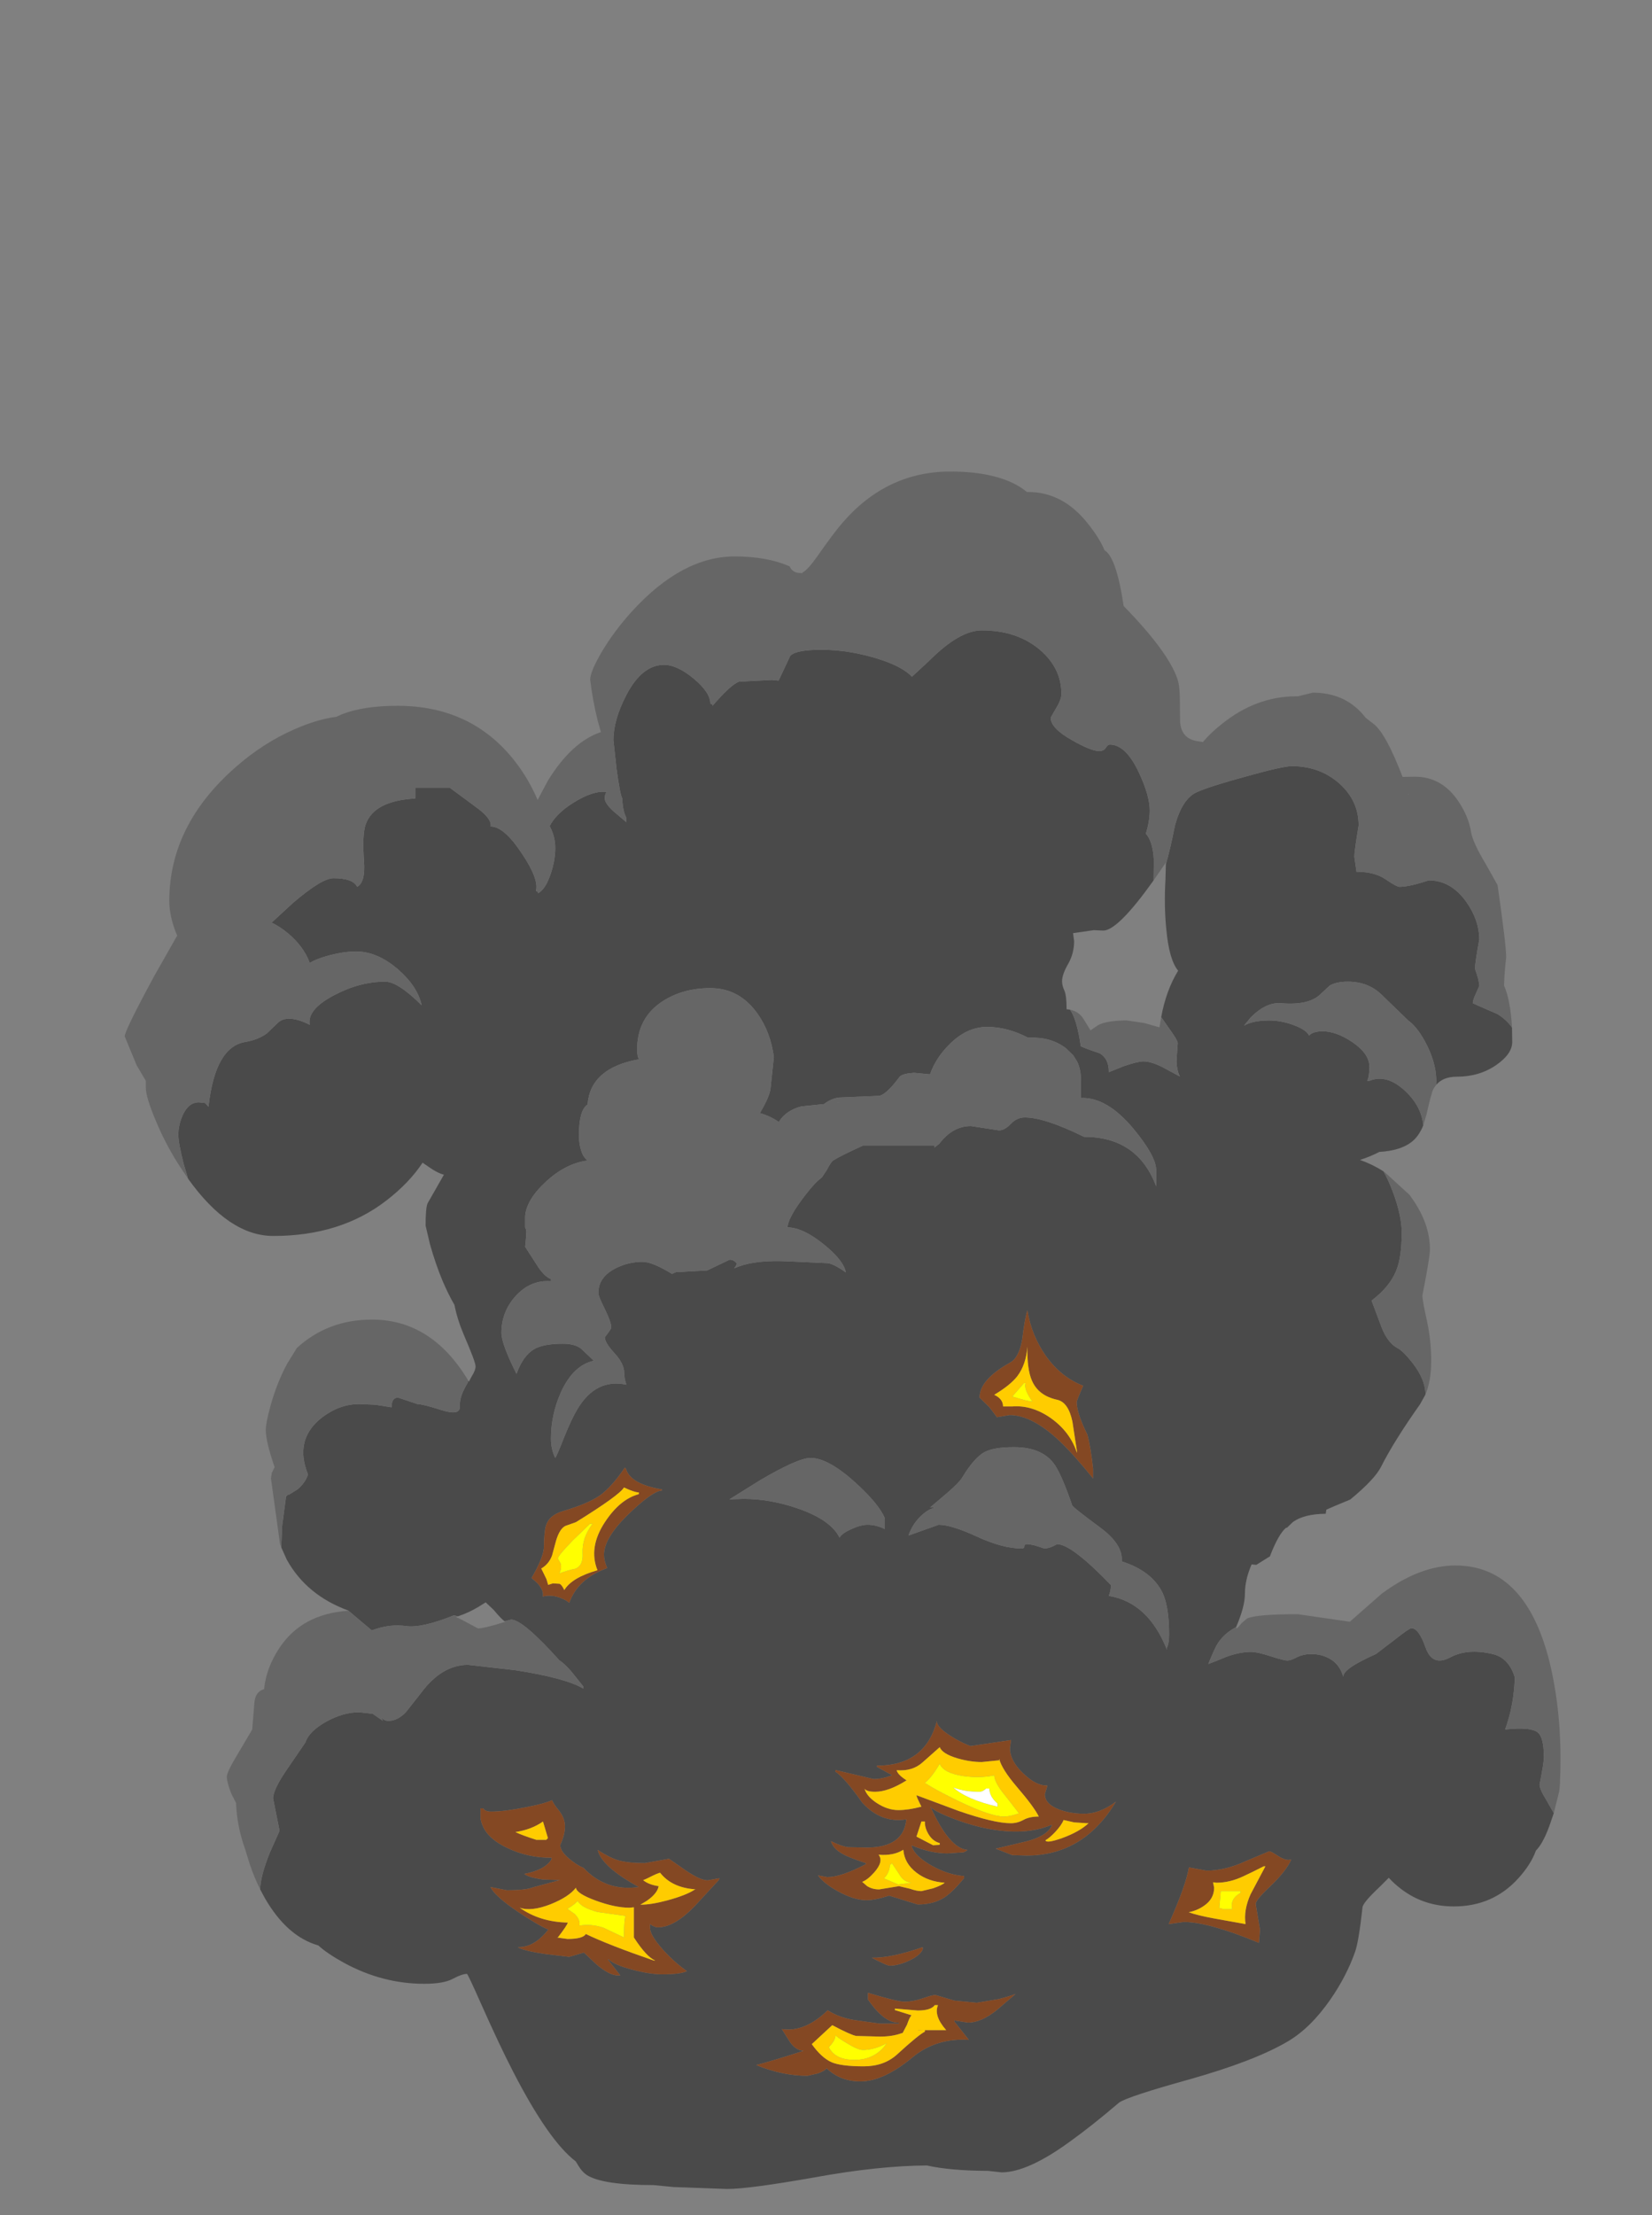 <?xml version="1.0" encoding="UTF-8" standalone="no"?>
<svg xmlns:ffdec="https://www.free-decompiler.com/flash" xmlns:xlink="http://www.w3.org/1999/xlink" ffdec:objectType="frame" height="513.9px" width="383.5px" xmlns="http://www.w3.org/2000/svg">
  <rect width="100%" height="100%" fill="#808080" stroke="none"/>
  <g transform="matrix(1.0, 0.0, 0.0, 1.0, 183.4, 511.25)">
    <use ffdec:characterId="205" height="398.45" transform="matrix(1.0, 0.0, 0.0, 1.0, -154.45, -401.85)" width="333.3" xlink:href="#shape0"/>
  </g>
  <defs>
    <g id="shape0" transform="matrix(1.0, 0.0, 0.0, 1.0, 154.45, 401.85)">
      <path d="M167.6 -272.85 L167.65 -269.5 Q167.65 -266.75 164.0 -264.2 160.05 -261.45 154.8 -261.45 151.6 -261.45 150.0 -259.55 150.25 -263.85 147.95 -268.55 145.9 -272.75 143.5 -274.5 L137.25 -280.55 Q134.15 -283.5 129.5 -283.5 126.85 -283.5 125.3 -282.6 L123.15 -280.6 Q120.45 -277.95 114.0 -278.5 110.5 -278.8 106.9 -275.15 L105.35 -273.25 105.4 -273.3 Q107.45 -274.5 111.25 -274.5 113.95 -274.5 116.85 -273.45 119.85 -272.35 120.5 -271.0 121.25 -271.9 123.5 -272.0 126.8 -272.0 130.5 -269.5 134.5 -266.8 134.5 -263.75 134.5 -261.5 134.0 -260.5 L134.5 -260.5 Q138.55 -262.15 142.85 -258.1 146.6 -254.55 147.0 -250.15 146.1 -247.95 144.75 -246.7 142.1 -244.3 136.8 -244.0 134.6 -242.85 132.3 -242.15 135.25 -241.1 137.75 -239.5 138.75 -237.85 139.95 -234.7 142.0 -229.25 142.0 -225.25 142.0 -219.55 140.7 -216.4 139.2 -212.7 135.0 -209.5 L137.35 -203.25 Q138.75 -199.7 141.0 -198.5 142.35 -197.8 144.5 -195.05 147.5 -191.2 147.5 -187.75 L147.5 -187.7 146.25 -185.45 Q140.2 -176.9 137.2 -170.95 135.75 -168.05 130.05 -163.35 L126.45 -161.85 124.5 -161.0 124.35 -160.05 Q119.35 -160.0 116.75 -158.15 L115.35 -156.8 115.15 -156.8 Q113.4 -155.35 111.45 -150.3 L111.45 -150.2 108.25 -148.2 107.15 -148.3 Q105.6 -144.75 105.6 -141.5 105.6 -138.5 103.55 -133.75 100.8 -132.3 99.35 -130.05 98.65 -129.05 97.1 -125.2 98.55 -125.7 101.25 -126.85 104.4 -128.0 107.0 -128.0 108.5 -128.0 111.55 -127.0 114.6 -126.0 115.5 -126.0 116.2 -126.0 117.65 -126.75 119.15 -127.5 121.0 -127.5 123.5 -127.5 125.4 -126.35 127.6 -125.1 128.45 -122.2 128.2 -124.05 136.0 -127.5 L140.2 -130.7 Q143.75 -133.5 144.25 -133.5 145.95 -133.5 147.55 -129.0 149.1 -124.55 153.2 -126.7 157.3 -128.9 163.1 -127.5 166.85 -126.65 168.25 -122.1 168.05 -115.55 166.0 -110.0 171.95 -110.65 173.6 -109.3 175.0 -108.15 175.0 -103.5 175.0 -102.25 174.0 -97.25 174.0 -96.15 175.5 -93.75 L177.3 -90.6 176.65 -88.7 Q175.0 -83.75 173.15 -81.9 172.0 -78.7 169.05 -75.45 163.15 -68.95 154.1 -68.95 147.15 -68.95 141.85 -73.0 140.15 -74.3 139.0 -75.6 L136.95 -73.55 Q133.0 -69.85 132.9 -68.75 132.0 -60.65 131.15 -58.35 129.15 -52.7 125.4 -47.3 120.8 -40.7 115.5 -37.6 107.85 -33.1 92.8 -28.85 78.4 -24.85 76.4 -23.45 70.2 -18.15 65.05 -14.45 55.2 -7.25 49.1 -7.25 L45.95 -7.6 45.8 -7.6 Q37.1 -7.65 31.8 -8.85 20.65 -8.8 5.75 -6.1 -9.5 -3.4 -14.6 -3.4 L-27.05 -3.85 -31.7 -4.3 Q-43.55 -4.3 -47.2 -6.65 -48.3 -7.4 -49.1 -8.75 L-49.75 -9.8 Q-56.0 -14.55 -64.25 -30.55 -67.5 -36.85 -71.65 -46.2 -74.8 -53.3 -75.0 -53.3 -76.15 -53.3 -78.3 -52.15 -80.45 -51.0 -84.9 -51.0 -94.65 -51.0 -103.6 -55.9 -107.5 -58.05 -109.5 -59.9 -116.75 -61.95 -121.9 -70.85 L-123.0 -72.9 Q-122.95 -76.0 -120.75 -81.45 L-118.5 -86.5 -120.0 -94.0 Q-120.0 -96.15 -116.5 -101.15 L-112.5 -107.0 Q-111.7 -109.55 -107.7 -111.8 -103.75 -114.0 -100.0 -114.0 L-96.9 -113.65 -94.5 -112.0 -94.9 -112.8 Q-94.15 -112.0 -93.25 -112.0 -91.1 -112.0 -89.15 -114.05 L-85.65 -118.5 Q-80.8 -125.0 -74.75 -125.0 L-63.75 -123.75 Q-52.15 -121.95 -48.0 -119.5 L-48.0 -120.0 -50.85 -123.55 Q-52.45 -125.35 -53.55 -126.05 -62.05 -135.5 -64.75 -135.5 L-66.25 -135.1 Q-67.1 -135.7 -68.75 -137.7 L-70.65 -139.5 -72.25 -138.5 Q-74.55 -137.1 -77.1 -136.25 L-78.0 -136.5 Q-85.55 -133.45 -89.2 -134.0 -92.9 -134.55 -97.1 -133.0 L-102.5 -137.55 -102.4 -137.55 Q-112.25 -141.1 -116.85 -149.45 L-118.1 -152.25 -117.9 -157.2 -117.0 -164.05 Q-116.0 -165.05 -116.45 -164.4 L-114.35 -165.7 Q-112.55 -167.2 -111.9 -169.15 -113.0 -171.95 -113.0 -174.25 -113.0 -179.1 -108.5 -182.5 -104.5 -185.5 -100.0 -185.5 L-96.3 -185.35 -92.5 -184.75 Q-92.5 -187.0 -91.0 -187.0 L-86.5 -185.5 Q-85.3 -185.5 -80.9 -184.1 -76.5 -182.7 -76.65 -185.0 -76.8 -187.3 -74.75 -190.55 L-75.0 -190.95 -74.55 -190.7 -73.85 -192.0 Q-73.0 -193.35 -73.0 -194.25 -73.0 -195.25 -75.7 -201.5 -77.25 -205.15 -77.9 -208.5 -79.3 -210.9 -80.65 -214.05 -82.3 -218.0 -83.6 -222.65 L-84.6 -226.9 Q-84.6 -230.95 -84.15 -232.05 L-80.5 -238.45 -80.35 -238.7 Q-81.65 -239.05 -83.25 -240.1 L-85.3 -241.5 Q-88.4 -236.8 -93.8 -232.65 -104.4 -224.5 -119.95 -224.5 -130.25 -224.5 -139.75 -237.8 L-140.7 -241.0 Q-142.0 -246.0 -142.0 -248.0 -142.0 -250.25 -141.0 -252.5 -139.65 -255.5 -137.25 -255.5 L-135.8 -255.35 -135.0 -254.5 Q-133.45 -268.35 -126.5 -269.5 -123.4 -270.05 -121.45 -271.5 L-118.95 -273.9 Q-116.75 -276.1 -111.5 -273.5 -112.15 -277.05 -105.85 -280.35 -99.9 -283.5 -94.0 -283.5 -91.0 -283.5 -85.5 -278.0 -86.5 -282.45 -91.0 -286.35 -95.8 -290.5 -100.75 -290.5 -103.9 -290.5 -107.85 -289.35 -110.2 -288.65 -111.5 -287.85 -112.9 -291.7 -116.65 -294.8 -118.4 -296.25 -120.35 -297.2 L-115.3 -301.85 Q-108.65 -307.5 -106.0 -307.5 -101.45 -307.5 -100.5 -305.5 -98.55 -306.5 -98.9 -311.4 -99.35 -317.7 -98.5 -320.0 -96.6 -325.45 -87.0 -326.0 L-87.0 -328.5 -79.0 -328.5 -72.9 -324.0 Q-69.15 -321.3 -69.5 -319.5 -66.4 -319.5 -62.3 -313.3 -58.2 -307.25 -59.0 -304.5 -58.5 -304.5 -58.5 -304.0 -56.8 -304.9 -55.6 -308.4 -54.5 -311.6 -54.5 -314.5 -54.5 -317.15 -55.8 -319.6 -54.3 -322.5 -50.4 -324.95 -45.65 -327.95 -42.5 -327.5 -43.0 -327.25 -43.0 -326.0 -43.0 -324.85 -40.95 -323.0 L-38.0 -320.5 -38.0 -321.5 Q-38.85 -323.15 -38.95 -326.0 -39.45 -326.9 -40.25 -332.7 L-41.0 -339.5 Q-41.0 -344.25 -38.0 -350.0 -34.35 -357.0 -29.25 -357.0 -26.2 -357.0 -22.35 -353.8 -18.5 -350.6 -18.5 -348.0 -18.0 -348.0 -18.0 -347.5 -13.7 -352.45 -11.85 -353.1 L-4.25 -353.5 -2.65 -353.35 0.05 -359.1 Q1.4 -360.5 7.25 -360.5 14.0 -360.5 21.05 -358.2 26.1 -356.55 28.3 -354.25 L32.35 -358.0 Q39.35 -365.0 44.5 -365.0 52.7 -365.0 58.0 -360.5 63.0 -356.25 63.0 -350.25 63.0 -348.95 61.75 -346.9 L60.5 -344.75 Q60.5 -342.3 65.5 -339.5 69.9 -337.0 71.75 -337.0 72.85 -337.0 73.3 -337.75 73.75 -338.5 74.25 -338.5 77.95 -338.5 81.0 -332.0 83.5 -326.65 83.5 -323.25 83.5 -320.7 82.6 -317.85 84.2 -316.05 84.45 -311.85 L84.4 -307.0 Q76.1 -295.35 72.7 -295.35 L70.5 -295.45 65.7 -294.75 65.95 -292.9 Q65.95 -290.05 64.55 -287.6 63.15 -285.15 63.15 -283.6 63.15 -282.6 63.7 -281.4 64.2 -280.25 64.2 -277.1 L65.0 -277.0 Q66.6 -274.75 67.5 -268.5 68.95 -267.85 71.85 -266.9 74.05 -265.65 74.0 -262.5 L77.5 -263.9 Q80.75 -265.0 82.0 -265.0 83.8 -265.0 86.4 -263.7 L90.5 -261.5 Q89.65 -263.2 89.75 -265.6 L90.0 -269.25 Q90.0 -269.9 87.75 -273.0 L86.15 -275.3 86.15 -275.2 Q87.3 -281.5 90.1 -286.05 88.0 -288.55 87.35 -295.65 86.8 -301.15 87.15 -307.1 L87.25 -310.75 Q88.25 -314.15 89.35 -319.7 91.05 -326.0 94.5 -327.5 97.7 -328.9 106.0 -331.15 114.4 -333.5 116.5 -333.5 122.95 -333.5 127.5 -329.5 132.0 -325.5 132.0 -319.75 131.0 -313.75 131.0 -312.5 L131.5 -309.0 Q135.7 -309.0 138.25 -307.25 140.8 -305.5 141.5 -305.5 143.75 -305.5 148.25 -307.0 153.45 -307.0 157.0 -302.0 160.0 -297.75 160.0 -293.25 159.0 -287.75 159.0 -286.5 160.0 -283.75 160.0 -282.5 L159.25 -280.8 Q158.5 -279.25 158.5 -278.5 158.5 -278.45 164.3 -275.95 166.45 -274.55 167.6 -272.85 M11.0 -255.45 L11.0 -255.5 11.5 -255.5 11.0 -255.45 M51.25 -250.5 Q52.65 -252.0 54.5 -252.0 59.1 -252.0 68.25 -247.5 80.7 -247.5 85.0 -236.0 L85.0 -239.75 Q85.0 -243.0 79.7 -249.4 73.5 -256.8 67.5 -256.5 L67.5 -260.5 Q67.6 -263.0 66.65 -264.95 L65.75 -266.4 64.05 -268.05 Q60.6 -270.7 55.55 -270.5 L55.25 -270.5 Q50.45 -273.0 45.75 -273.0 41.05 -273.0 37.0 -268.95 33.8 -265.75 32.5 -262.0 L28.8 -262.35 Q26.3 -262.2 25.5 -261.5 22.15 -257.0 20.5 -257.0 L11.05 -256.6 Q9.2 -256.15 7.9 -255.1 L2.6 -254.55 Q-1.0 -253.6 -2.6 -250.95 -4.75 -252.4 -7.0 -253.0 -4.9 -256.55 -4.55 -258.5 L-3.75 -266.05 Q-4.55 -271.8 -7.5 -276.0 -11.7 -282.0 -18.5 -282.0 -24.8 -282.0 -29.5 -279.0 -35.5 -275.15 -35.5 -267.75 -35.5 -266.0 -35.0 -265.5 -46.35 -263.5 -47.0 -255.0 -49.0 -253.65 -49.0 -248.0 -49.0 -245.4 -48.2 -243.55 -47.8 -242.65 -47.0 -242.0 -52.0 -241.35 -56.55 -237.2 -61.25 -232.9 -61.5 -229.0 L-61.5 -226.5 -61.25 -225.95 Q-61.15 -224.95 -61.5 -222.0 L-58.95 -218.05 Q-57.15 -215.1 -55.5 -214.5 L-55.5 -214.0 Q-60.3 -214.35 -63.75 -210.5 -67.0 -206.85 -67.0 -202.0 -67.0 -199.5 -63.5 -192.5 -62.0 -196.7 -59.4 -198.25 -57.2 -199.5 -52.75 -199.5 -49.95 -199.5 -48.5 -198.35 L-45.55 -195.55 Q-50.35 -194.5 -53.2 -188.2 -55.5 -183.05 -55.5 -177.5 -55.5 -175.0 -54.5 -173.0 -54.0 -173.8 -52.4 -177.9 -50.75 -182.0 -49.35 -184.35 -45.05 -191.5 -38.0 -190.0 -38.5 -191.5 -38.5 -192.75 -38.5 -194.85 -40.75 -197.3 -43.0 -199.75 -43.0 -201.0 -41.5 -202.9 -41.5 -203.25 -41.5 -204.5 -43.0 -207.55 -44.5 -210.55 -44.5 -211.25 -44.5 -214.95 -40.5 -217.0 -37.5 -218.5 -34.25 -218.5 -31.95 -218.5 -27.4 -215.7 L-26.5 -216.1 -19.25 -216.5 -14.0 -219.0 Q-13.05 -219.0 -12.35 -218.1 -12.5 -217.5 -13.0 -217.0 L-11.95 -217.4 Q-7.65 -219.0 -0.2 -218.6 L8.55 -218.2 Q9.9 -218.2 12.95 -216.05 12.45 -218.8 7.95 -222.45 3.05 -226.45 -0.6 -226.5 -0.45 -228.45 2.25 -232.25 4.8 -235.8 6.55 -237.4 L6.8 -237.6 7.4 -238.1 8.5 -239.75 Q9.55 -241.75 10.0 -242.0 11.6 -243.05 17.0 -245.5 L33.5 -245.5 33.5 -245.0 34.65 -245.9 Q37.75 -250.0 42.0 -250.0 L48.5 -249.0 Q49.8 -249.0 51.25 -250.5 M53.9 -200.5 Q53.15 -196.2 51.05 -195.1 44.0 -191.15 44.0 -187.0 L46.3 -184.75 47.85 -182.7 48.0 -182.45 50.95 -182.95 Q56.2 -182.95 62.6 -176.9 66.0 -173.65 70.35 -168.25 L70.35 -170.5 Q69.8 -175.45 69.05 -178.35 66.55 -183.4 66.55 -185.95 66.55 -186.35 68.05 -189.75 62.95 -191.7 59.4 -196.65 56.05 -201.4 55.1 -207.25 54.5 -205.4 53.9 -200.5 M87.5 -129.0 Q88.0 -130.0 88.0 -132.0 88.0 -138.4 86.5 -141.65 84.05 -146.75 77.0 -149.0 77.35 -152.9 72.0 -156.85 65.75 -161.45 65.5 -162.0 63.2 -168.7 61.55 -171.25 58.75 -175.5 52.0 -175.5 47.2 -175.5 45.05 -174.3 42.7 -172.95 40.0 -168.5 39.25 -167.25 36.45 -164.85 L32.5 -161.5 33.65 -161.5 Q32.25 -161.15 30.85 -159.95 28.55 -158.0 27.5 -155.0 L34.5 -157.5 Q37.45 -157.5 43.4 -154.75 49.35 -152.0 53.75 -152.0 54.4 -152.0 54.4 -152.5 54.4 -153.0 55.0 -153.0 56.25 -153.0 59.0 -152.0 60.25 -152.0 62.0 -153.0 65.35 -153.0 74.5 -143.5 74.5 -142.25 74.0 -141.0 83.15 -139.5 87.5 -128.5 L87.5 -129.0 M11.5 -154.5 Q11.95 -155.45 14.15 -156.45 16.4 -157.5 18.0 -157.5 20.0 -157.5 22.0 -156.5 L22.0 -159.0 Q20.7 -162.25 15.15 -167.3 8.85 -173.0 4.75 -173.0 1.85 -173.0 -7.0 -167.8 L-14.05 -163.4 -10.75 -163.5 Q-4.55 -163.5 1.9 -161.25 9.5 -158.6 11.5 -154.5 M10.5 -100.6 L10.5 -100.25 Q12.7 -98.8 16.75 -93.05 21.15 -88.2 27.0 -89.15 26.4 -82.6 17.75 -82.6 L13.45 -82.7 Q11.9 -82.9 9.5 -84.1 10.05 -82.05 13.15 -80.65 14.85 -79.9 17.6 -79.0 L17.6 -78.75 Q11.85 -75.75 8.65 -75.75 L6.5 -76.15 Q7.8 -74.3 11.05 -72.5 14.85 -70.4 17.75 -70.4 19.75 -70.4 23.0 -71.45 L29.65 -69.4 Q33.3 -69.4 35.85 -71.05 37.7 -72.25 40.4 -75.5 L40.4 -76.0 Q36.75 -76.25 32.9 -78.4 29.05 -80.55 28.25 -82.85 L28.25 -83.1 Q32.7 -81.25 36.5 -81.25 L40.25 -81.5 Q40.8 -81.7 41.2 -82.05 36.95 -82.4 32.55 -92.2 33.05 -91.2 37.7 -89.4 44.25 -86.85 50.25 -86.4 56.2 -85.95 60.75 -87.9 L60.75 -87.65 Q59.6 -85.25 54.9 -84.05 L47.75 -82.35 51.6 -80.85 54.9 -80.75 Q68.15 -80.75 75.65 -93.25 71.9 -90.45 68.3 -90.45 65.05 -90.45 62.45 -91.45 59.15 -92.7 59.15 -95.0 L59.75 -97.0 Q57.25 -96.85 54.2 -99.75 51.05 -102.7 51.05 -105.65 L51.3 -107.55 41.9 -106.15 Q40.25 -106.75 38.25 -107.9 33.9 -110.45 34.1 -112.0 31.4 -101.6 20.15 -101.6 L20.15 -101.35 23.05 -99.75 23.7 -99.4 Q21.45 -98.5 19.4 -98.5 L10.5 -100.6 M23.1 -55.2 Q25.05 -55.2 27.6 -56.35 30.25 -57.6 30.8 -59.0 L30.8 -59.5 Q23.45 -56.95 19.0 -57.05 19.6 -56.7 20.45 -56.3 22.65 -55.2 23.1 -55.2 M33.75 -48.4 Q33.0 -48.4 30.75 -47.6 28.5 -46.85 26.6 -46.85 24.85 -46.85 18.1 -48.9 L18.1 -47.35 Q21.95 -41.8 25.25 -42.0 L25.25 -41.75 20.9 -41.75 14.85 -42.6 Q11.3 -43.2 8.75 -44.85 3.35 -39.65 -1.9 -40.5 L0.05 -37.4 Q1.45 -35.5 3.15 -35.45 -3.95 -33.15 -7.85 -32.15 -1.75 -29.65 4.05 -29.65 L6.45 -30.2 Q8.1 -30.8 8.5 -31.4 11.65 -28.35 16.35 -28.35 21.8 -28.35 28.75 -34.2 34.1 -38.45 41.5 -38.0 L38.15 -42.25 38.15 -42.5 41.3 -42.0 Q44.4 -42.0 48.05 -44.95 L52.35 -48.65 Q51.0 -48.1 48.45 -47.45 L43.35 -46.6 38.15 -47.1 33.75 -48.4 M113.15 -80.75 Q111.65 -81.75 111.25 -81.75 L105.9 -79.5 Q101.05 -77.25 96.7 -77.25 L92.6 -78.0 Q91.9 -73.8 87.9 -64.85 L91.4 -65.35 Q97.15 -65.35 108.85 -60.5 L109.1 -63.55 108.1 -69.5 Q108.1 -70.45 111.45 -73.6 115.05 -77.0 116.35 -79.8 L115.7 -79.75 Q114.65 -79.75 113.15 -80.75 M-38.35 -170.75 Q-41.4 -166.25 -44.2 -164.25 -47.0 -162.35 -52.75 -160.65 -56.0 -159.7 -56.7 -157.15 -57.1 -155.65 -57.15 -152.0 -57.45 -149.5 -60.0 -145.15 L-58.8 -144.1 Q-57.05 -142.3 -57.4 -140.85 -55.25 -141.4 -52.85 -140.35 -51.9 -139.95 -51.25 -139.4 -49.25 -145.0 -42.45 -147.45 -43.2 -149.2 -43.2 -150.5 -43.2 -154.55 -37.2 -160.25 -31.85 -165.35 -29.75 -165.45 L-29.75 -165.7 Q-37.1 -166.95 -38.1 -170.5 L-38.35 -170.75 M-19.1 -75.0 Q-20.9 -75.0 -24.5 -77.5 L-28.1 -80.0 -33.7 -79.0 Q-37.7 -79.0 -39.85 -79.65 -41.8 -80.2 -44.65 -82.05 -43.7 -78.15 -35.1 -73.45 -42.7 -72.35 -47.95 -77.9 -49.3 -78.45 -50.75 -79.6 -53.35 -81.6 -53.35 -83.2 -52.25 -85.6 -52.25 -87.5 -52.25 -89.55 -53.85 -91.45 -54.85 -92.65 -55.25 -93.6 -56.95 -92.8 -61.1 -92.0 -66.3 -90.95 -69.4 -90.95 -70.75 -90.95 -71.25 -91.7 L-71.85 -91.7 -71.85 -89.45 Q-71.25 -85.15 -65.6 -82.5 -60.8 -80.2 -55.35 -80.25 L-55.35 -79.9 Q-56.85 -77.4 -61.7 -76.5 -60.6 -75.65 -57.35 -75.2 L-53.45 -75.05 -59.6 -73.4 Q-61.2 -72.7 -65.75 -72.7 L-69.55 -73.45 Q-68.5 -71.35 -63.45 -67.9 -58.25 -64.4 -56.1 -63.6 -59.35 -59.4 -63.2 -59.5 -61.8 -58.65 -56.75 -57.9 L-51.25 -57.25 -47.85 -58.25 -45.05 -55.6 Q-41.95 -52.95 -40.0 -52.95 L-39.4 -52.95 -42.2 -56.5 -42.2 -56.75 Q-40.9 -55.4 -36.5 -54.25 -32.5 -53.2 -29.65 -53.2 -25.35 -53.2 -23.95 -53.95 -26.7 -55.85 -29.45 -58.85 -32.5 -62.25 -32.5 -63.95 L-32.5 -64.85 Q-31.5 -64.1 -30.65 -64.1 -26.9 -64.1 -22.15 -69.0 L-16.6 -75.0 -16.35 -75.5 -19.1 -75.0" fill="#4a4a4a" fill-rule="evenodd" stroke="none"/>
      <path d="M-139.75 -237.8 L-141.1 -239.8 Q-144.8 -245.3 -147.3 -251.4 -149.55 -256.75 -149.55 -258.9 L-149.55 -260.5 -151.65 -264.05 -154.45 -270.8 Q-154.45 -272.15 -147.6 -284.8 L-142.4 -293.95 -142.25 -294.15 -142.55 -294.85 Q-144.1 -298.85 -144.1 -302.2 -144.1 -319.85 -128.6 -333.35 -122.35 -338.85 -115.05 -342.05 -109.7 -344.4 -105.3 -344.95 L-104.1 -345.5 Q-99.1 -347.5 -91.1 -347.5 -73.85 -347.5 -63.8 -334.55 -60.65 -330.5 -58.6 -325.65 L-56.2 -330.15 Q-50.65 -339.15 -43.9 -341.4 L-44.65 -344.05 Q-45.8 -348.7 -46.4 -353.55 -46.4 -355.35 -43.8 -359.85 -40.85 -364.85 -36.65 -369.45 -25.05 -382.15 -12.85 -382.15 -5.3 -382.15 -0.1 -379.85 0.6 -378.3 2.45 -378.3 L2.7 -378.3 2.85 -378.2 2.85 -378.4 Q4.0 -378.9 6.2 -382.0 10.35 -387.9 12.25 -390.05 22.5 -401.85 37.2 -401.85 48.1 -401.85 53.95 -397.9 L55.0 -397.1 55.3 -397.1 Q63.4 -397.1 69.2 -389.7 71.9 -386.3 73.0 -383.6 75.75 -382.0 77.45 -370.65 87.75 -360.1 89.95 -353.7 90.5 -351.95 90.5 -348.8 L90.55 -343.75 Q90.85 -339.7 94.9 -339.25 L95.85 -339.1 Q97.5 -341.1 100.2 -343.25 108.2 -349.7 117.5 -349.7 L117.9 -349.7 121.35 -350.55 Q128.55 -350.55 132.9 -345.6 L133.65 -344.7 135.6 -343.2 Q138.4 -340.9 142.2 -331.0 L145.05 -331.05 Q151.4 -331.05 155.25 -325.2 157.55 -321.7 158.1 -318.2 158.45 -315.9 161.5 -310.8 L164.25 -305.9 Q166.25 -292.0 166.25 -289.15 165.85 -285.85 165.75 -282.6 167.25 -279.2 167.6 -272.85 166.45 -274.55 164.3 -275.95 158.5 -278.45 158.5 -278.5 158.5 -279.25 159.25 -280.8 L160.0 -282.5 Q160.0 -283.75 159.0 -286.5 159.0 -287.75 160.0 -293.25 160.0 -297.75 157.0 -302.0 153.45 -307.0 148.25 -307.0 143.75 -305.5 141.5 -305.5 140.8 -305.5 138.25 -307.25 135.7 -309.0 131.5 -309.0 L131.0 -312.5 Q131.0 -313.75 132.0 -319.75 132.0 -325.5 127.5 -329.5 122.95 -333.5 116.5 -333.5 114.4 -333.5 106.0 -331.15 97.7 -328.9 94.5 -327.5 91.05 -326.0 89.35 -319.7 88.25 -314.15 87.25 -310.75 L87.3 -311.0 87.3 -311.15 87.3 -311.2 84.4 -307.0 84.45 -311.85 Q84.2 -316.05 82.6 -317.85 83.5 -320.7 83.5 -323.25 83.5 -326.65 81.0 -332.0 77.95 -338.5 74.25 -338.5 73.75 -338.5 73.3 -337.75 72.85 -337.0 71.75 -337.0 69.9 -337.0 65.5 -339.5 60.5 -342.3 60.5 -344.75 L61.75 -346.9 Q63.0 -348.95 63.0 -350.25 63.0 -356.25 58.0 -360.5 52.7 -365.0 44.5 -365.0 39.35 -365.0 32.35 -358.0 L28.3 -354.25 Q26.1 -356.55 21.05 -358.2 14.0 -360.5 7.25 -360.5 1.4 -360.5 0.05 -359.1 L-2.65 -353.35 -4.25 -353.5 -11.85 -353.1 Q-13.7 -352.45 -18.0 -347.5 -18.0 -348.0 -18.5 -348.0 -18.5 -350.6 -22.35 -353.8 -26.2 -357.0 -29.25 -357.0 -34.35 -357.0 -38.0 -350.0 -41.0 -344.25 -41.0 -339.5 L-40.25 -332.7 Q-39.45 -326.9 -38.95 -326.0 -38.85 -323.15 -38.0 -321.5 L-38.0 -320.5 -40.95 -323.0 Q-43.0 -324.85 -43.0 -326.0 -43.0 -327.25 -42.5 -327.5 -45.65 -327.95 -50.4 -324.95 -54.3 -322.5 -55.8 -319.6 -54.5 -317.15 -54.5 -314.5 -54.5 -311.6 -55.6 -308.4 -56.8 -304.9 -58.5 -304.0 -58.5 -304.5 -59.0 -304.5 -58.2 -307.25 -62.3 -313.3 -66.4 -319.5 -69.5 -319.5 -69.15 -321.3 -72.9 -324.0 L-79.0 -328.5 -87.0 -328.5 -87.0 -326.0 Q-96.6 -325.45 -98.5 -320.0 -99.35 -317.7 -98.9 -311.4 -98.55 -306.5 -100.5 -305.5 -101.45 -307.5 -106.0 -307.5 -108.65 -307.5 -115.3 -301.85 L-120.35 -297.2 Q-118.4 -296.25 -116.65 -294.8 -112.9 -291.7 -111.5 -287.85 -110.2 -288.65 -107.85 -289.35 -103.9 -290.5 -100.75 -290.5 -95.8 -290.5 -91.0 -286.35 -86.5 -282.45 -85.5 -278.0 -91.0 -283.5 -94.0 -283.5 -99.9 -283.5 -105.85 -280.35 -112.15 -277.05 -111.5 -273.5 -116.75 -276.1 -118.95 -273.9 L-121.45 -271.5 Q-123.4 -270.05 -126.5 -269.5 -133.45 -268.35 -135.0 -254.5 L-135.8 -255.35 -137.25 -255.5 Q-139.65 -255.5 -141.0 -252.5 -142.0 -250.25 -142.0 -248.0 -142.0 -246.0 -140.7 -241.0 L-139.75 -237.8 M150.0 -259.55 L149.4 -258.7 Q148.9 -257.8 147.75 -252.7 L147.0 -250.15 Q146.6 -254.55 142.85 -258.1 138.55 -262.15 134.5 -260.5 L134.0 -260.5 Q134.5 -261.5 134.5 -263.75 134.5 -266.8 130.5 -269.5 126.8 -272.0 123.5 -272.0 121.25 -271.9 120.5 -271.0 119.85 -272.35 116.85 -273.45 113.95 -274.5 111.25 -274.5 107.45 -274.5 105.4 -273.3 L105.35 -273.25 106.9 -275.15 Q110.5 -278.8 114.0 -278.5 120.45 -277.95 123.15 -280.6 L125.3 -282.6 Q126.85 -283.5 129.5 -283.5 134.15 -283.5 137.25 -280.55 L143.5 -274.5 Q145.9 -272.75 147.95 -268.55 150.25 -263.85 150.0 -259.55 M137.75 -239.5 L138.1 -239.25 143.85 -234.0 143.9 -233.9 144.0 -233.8 144.15 -233.55 144.4 -233.2 Q148.55 -227.35 148.55 -221.35 148.55 -219.6 146.8 -210.7 146.8 -209.5 147.85 -204.85 148.85 -200.15 148.85 -195.55 148.85 -190.9 147.5 -187.7 L147.5 -187.75 Q147.5 -191.2 144.5 -195.05 142.35 -197.8 141.0 -198.5 138.75 -199.7 137.35 -203.25 L135.0 -209.5 Q139.2 -212.7 140.7 -216.4 142.0 -219.55 142.0 -225.25 142.0 -229.25 139.95 -234.7 138.75 -237.85 137.75 -239.5 M103.55 -133.75 L103.5 -133.7 103.7 -133.45 104.15 -133.85 104.85 -134.7 106.1 -135.75 Q108.3 -136.75 117.85 -136.75 L129.95 -135.0 137.35 -141.5 Q146.2 -148.05 154.45 -148.05 171.25 -148.05 176.65 -124.25 179.35 -112.15 178.75 -98.15 L178.75 -98.05 178.75 -97.85 178.75 -97.65 178.75 -97.55 178.7 -96.9 178.55 -95.6 178.5 -95.45 178.4 -95.0 177.3 -90.6 175.5 -93.75 Q174.0 -96.15 174.0 -97.25 175.0 -102.25 175.0 -103.5 175.0 -108.15 173.6 -109.3 171.95 -110.65 166.0 -110.0 168.05 -115.55 168.25 -122.1 166.85 -126.65 163.1 -127.5 157.3 -128.9 153.2 -126.7 149.1 -124.55 147.55 -129.0 145.95 -133.5 144.25 -133.5 143.75 -133.5 140.2 -130.7 L136.0 -127.5 Q128.2 -124.05 128.45 -122.2 127.6 -125.1 125.4 -126.35 123.5 -127.5 121.0 -127.5 119.15 -127.5 117.65 -126.75 116.2 -126.0 115.5 -126.0 114.6 -126.0 111.55 -127.0 108.5 -128.0 107.0 -128.0 104.4 -128.0 101.25 -126.85 98.55 -125.7 97.1 -125.2 98.65 -129.05 99.35 -130.05 100.8 -132.3 103.55 -133.75 M-123.0 -72.9 Q-124.4 -75.7 -125.45 -78.85 L-126.5 -82.25 Q-128.4 -87.5 -128.6 -92.95 L-129.7 -95.1 Q-130.75 -97.8 -130.75 -99.05 -130.75 -100.15 -127.95 -104.75 L-124.85 -110.0 -124.35 -116.15 Q-124.15 -118.8 -122.1 -119.35 -121.6 -124.3 -118.55 -128.9 -113.3 -136.85 -102.5 -137.55 L-97.1 -133.0 Q-92.9 -134.55 -89.2 -134.0 -85.55 -133.45 -78.0 -136.5 L-77.1 -136.25 -77.55 -136.1 -76.9 -135.8 -76.5 -135.6 -76.0 -135.35 -72.45 -133.45 Q-71.0 -133.45 -66.05 -135.0 L-66.25 -135.1 -64.75 -135.5 Q-62.05 -135.5 -53.55 -126.05 -52.45 -125.35 -50.85 -123.55 L-48.0 -120.0 -48.0 -119.5 Q-52.15 -121.95 -63.75 -123.75 L-74.75 -125.0 Q-80.8 -125.0 -85.65 -118.5 L-89.15 -114.05 Q-91.1 -112.0 -93.25 -112.0 -94.15 -112.0 -94.9 -112.8 L-94.5 -112.0 -96.9 -113.65 -100.0 -114.0 Q-103.75 -114.0 -107.7 -111.8 -111.7 -109.55 -112.5 -107.0 L-116.5 -101.15 Q-120.0 -96.15 -120.0 -94.0 L-118.5 -86.5 -120.75 -81.45 Q-122.95 -76.0 -123.0 -72.9 M-118.1 -152.25 L-118.1 -152.2 -118.4 -153.05 -120.5 -168.25 -120.3 -169.55 -119.65 -170.85 Q-121.7 -176.85 -121.7 -179.45 -121.7 -181.15 -120.6 -185.1 -119.15 -190.35 -116.8 -194.75 L-114.5 -198.5 Q-107.3 -205.1 -97.05 -205.1 -83.05 -205.1 -74.55 -190.7 L-75.0 -190.95 -74.75 -190.55 Q-76.8 -187.3 -76.65 -185.0 -76.5 -182.7 -80.9 -184.1 -85.3 -185.5 -86.5 -185.5 L-91.0 -187.0 Q-92.5 -187.0 -92.5 -184.75 L-96.3 -185.35 -100.0 -185.5 Q-104.5 -185.5 -108.5 -182.5 -113.0 -179.1 -113.0 -174.25 -113.0 -171.95 -111.9 -169.15 -112.55 -167.2 -114.35 -165.7 L-116.45 -164.4 Q-116.0 -165.05 -117.0 -164.05 L-117.9 -157.2 -118.1 -152.25 M86.15 -275.2 L86.15 -275.3 87.75 -273.0 Q90.0 -269.9 90.0 -269.25 L89.75 -265.6 Q89.65 -263.2 90.5 -261.5 L86.4 -263.7 Q83.8 -265.0 82.0 -265.0 80.75 -265.0 77.5 -263.9 L74.0 -262.5 Q74.05 -265.65 71.85 -266.9 68.95 -267.85 67.5 -268.5 66.6 -274.75 65.0 -277.0 67.0 -276.6 68.1 -274.9 L69.75 -272.2 71.5 -273.4 Q73.6 -274.5 78.2 -274.5 L82.25 -273.9 85.75 -272.9 85.8 -273.1 86.15 -275.2 M143.45 -327.05 L143.5 -326.85 143.6 -327.0 143.45 -327.05 M51.25 -250.5 Q49.8 -249.0 48.5 -249.0 L42.0 -250.0 Q37.75 -250.0 34.65 -245.9 L33.5 -245.0 33.5 -245.5 17.0 -245.5 Q11.6 -243.05 10.0 -242.0 9.55 -241.75 8.5 -239.75 L7.4 -238.1 6.8 -237.6 6.55 -237.4 Q4.8 -235.8 2.25 -232.25 -0.45 -228.45 -0.6 -226.5 3.05 -226.45 7.95 -222.45 12.45 -218.8 12.95 -216.05 9.9 -218.2 8.55 -218.2 L-0.2 -218.6 Q-7.65 -219.0 -11.95 -217.4 L-13.0 -217.0 Q-12.5 -217.5 -12.35 -218.1 -13.05 -219.0 -14.0 -219.0 L-19.25 -216.5 -26.5 -216.1 -27.4 -215.7 Q-31.95 -218.5 -34.25 -218.5 -37.5 -218.5 -40.5 -217.0 -44.5 -214.95 -44.5 -211.25 -44.5 -210.55 -43.0 -207.55 -41.5 -204.5 -41.5 -203.25 -41.5 -202.9 -43.0 -201.0 -43.0 -199.75 -40.75 -197.3 -38.5 -194.85 -38.5 -192.75 -38.5 -191.5 -38.0 -190.0 -45.05 -191.5 -49.35 -184.35 -50.75 -182.0 -52.4 -177.9 -54.0 -173.8 -54.5 -173.0 -55.5 -175.0 -55.5 -177.5 -55.5 -183.05 -53.2 -188.2 -50.35 -194.5 -45.55 -195.55 L-48.5 -198.35 Q-49.95 -199.5 -52.75 -199.5 -57.2 -199.5 -59.4 -198.25 -62.0 -196.7 -63.5 -192.5 -67.0 -199.5 -67.0 -202.0 -67.0 -206.85 -63.75 -210.5 -60.3 -214.35 -55.5 -214.0 L-55.5 -214.5 Q-57.15 -215.1 -58.95 -218.05 L-61.5 -222.0 Q-61.15 -224.95 -61.25 -225.95 L-61.5 -226.5 -61.5 -229.0 Q-61.25 -232.9 -56.55 -237.2 -52.0 -241.35 -47.0 -242.0 -47.8 -242.65 -48.2 -243.55 -49.0 -245.4 -49.0 -248.0 -49.0 -253.65 -47.0 -255.0 -46.35 -263.5 -35.0 -265.5 -35.5 -266.0 -35.5 -267.75 -35.5 -275.15 -29.5 -279.0 -24.8 -282.0 -18.5 -282.0 -11.7 -282.0 -7.5 -276.0 -4.55 -271.8 -3.75 -266.05 L-4.55 -258.5 Q-4.9 -256.55 -7.0 -253.0 -4.75 -252.4 -2.6 -250.95 -1.0 -253.6 2.6 -254.55 L7.9 -255.1 Q9.2 -256.15 11.05 -256.6 L20.5 -257.0 Q22.15 -257.0 25.5 -261.5 26.3 -262.2 28.8 -262.35 L32.5 -262.0 Q33.8 -265.75 37.0 -268.95 41.05 -273.0 45.75 -273.0 50.45 -273.0 55.25 -270.5 L55.55 -270.5 Q60.6 -270.7 64.05 -268.05 L65.75 -266.4 66.65 -264.95 Q67.6 -263.0 67.5 -260.5 L67.5 -256.5 Q73.5 -256.8 79.7 -249.4 85.0 -243.0 85.0 -239.75 L85.0 -236.0 Q80.7 -247.5 68.25 -247.5 59.1 -252.0 54.5 -252.0 52.65 -252.0 51.25 -250.5 M11.0 -255.45 L11.5 -255.5 11.0 -255.5 11.0 -255.45 M87.5 -129.0 L87.5 -128.5 Q83.15 -139.5 74.0 -141.0 74.5 -142.25 74.5 -143.5 65.35 -153.0 62.0 -153.0 60.25 -152.0 59.0 -152.0 56.25 -153.0 55.0 -153.0 54.4 -153.0 54.4 -152.5 54.4 -152.0 53.75 -152.0 49.35 -152.0 43.4 -154.75 37.45 -157.5 34.5 -157.5 L27.5 -155.0 Q28.55 -158.0 30.85 -159.95 32.25 -161.15 33.65 -161.5 L32.5 -161.5 36.45 -164.85 Q39.25 -167.25 40.0 -168.5 42.7 -172.95 45.05 -174.3 47.2 -175.5 52.0 -175.5 58.75 -175.5 61.55 -171.25 63.2 -168.7 65.5 -162.0 65.75 -161.45 72.0 -156.85 77.35 -152.9 77.0 -149.0 84.05 -146.75 86.5 -141.65 88.0 -138.4 88.0 -132.0 88.0 -130.0 87.5 -129.0 M11.5 -154.5 Q9.5 -158.6 1.9 -161.25 -4.55 -163.5 -10.75 -163.5 L-14.05 -163.4 -7.0 -167.8 Q1.85 -173.0 4.75 -173.0 8.85 -173.0 15.15 -167.3 20.7 -162.25 22.0 -159.0 L22.0 -156.5 Q20.0 -157.5 18.0 -157.5 16.4 -157.5 14.15 -156.45 11.95 -155.45 11.5 -154.5 M-117.0 -164.05 L-117.1 -164.25 -117.1 -164.05 -117.0 -164.05" fill="#666666" fill-rule="evenodd" stroke="none"/>
      <path d="M53.9 -200.5 Q54.5 -205.4 55.1 -207.25 56.05 -201.4 59.4 -196.65 62.95 -191.7 68.05 -189.75 66.55 -186.35 66.55 -185.95 66.55 -183.4 69.05 -178.35 69.8 -175.45 70.35 -170.5 L70.35 -168.25 Q66.0 -173.65 62.6 -176.9 56.2 -182.95 50.95 -182.95 L48.0 -182.45 47.85 -182.7 46.3 -184.75 44.0 -187.0 Q44.0 -191.15 51.05 -195.1 53.15 -196.2 53.9 -200.5 M66.6 -174.2 L66.6 -174.6 65.55 -181.45 Q64.6 -185.95 62.0 -186.5 57.65 -187.45 56.15 -190.95 55.0 -193.55 55.1 -198.8 54.8 -194.65 52.75 -191.95 51.1 -189.85 47.4 -187.65 49.45 -186.7 49.45 -184.95 L51.6 -184.95 Q56.2 -185.3 60.6 -182.2 65.05 -179.0 66.6 -174.2 M10.5 -100.6 L19.4 -98.5 Q21.45 -98.5 23.7 -99.4 L23.05 -99.75 20.15 -101.35 20.15 -101.6 Q31.4 -101.6 34.1 -112.0 33.9 -110.45 38.25 -107.9 40.25 -106.75 41.9 -106.15 L51.3 -107.55 51.05 -105.65 Q51.05 -102.7 54.2 -99.75 57.25 -96.85 59.75 -97.0 L59.15 -95.0 Q59.15 -92.7 62.45 -91.45 65.05 -90.45 68.3 -90.45 71.9 -90.45 75.65 -93.25 68.15 -80.75 54.9 -80.75 L51.6 -80.85 47.75 -82.35 54.9 -84.05 Q59.6 -85.25 60.75 -87.65 L60.75 -87.9 Q56.2 -85.95 50.25 -86.4 44.25 -86.85 37.7 -89.4 33.05 -91.2 32.55 -92.2 36.95 -82.4 41.2 -82.05 40.8 -81.7 40.25 -81.5 L36.5 -81.25 Q32.7 -81.25 28.25 -83.1 L28.25 -82.85 Q29.05 -80.55 32.9 -78.4 36.75 -76.25 40.4 -76.0 L40.4 -75.5 Q37.7 -72.25 35.85 -71.05 33.3 -69.4 29.65 -69.4 L23.0 -71.45 Q19.75 -70.4 17.75 -70.4 14.85 -70.4 11.05 -72.5 7.8 -74.3 6.5 -76.15 L8.65 -75.75 Q11.85 -75.75 17.6 -78.75 L17.6 -79.0 Q14.85 -79.9 13.15 -80.65 10.05 -82.05 9.5 -84.1 11.9 -82.9 13.45 -82.7 L17.75 -82.6 Q26.4 -82.6 27.0 -89.15 21.15 -88.2 16.75 -93.05 12.7 -98.8 10.5 -100.25 L10.5 -100.6 M34.75 -105.9 L30.8 -102.4 Q28.45 -100.25 24.75 -100.55 25.0 -99.5 27.05 -98.2 22.85 -95.55 19.75 -95.55 17.8 -95.55 17.3 -96.25 17.8 -94.5 20.05 -93.0 22.6 -91.3 25.15 -91.3 27.5 -91.3 30.5 -92.1 29.35 -94.35 29.35 -94.75 L39.15 -91.1 Q47.4 -88.25 51.25 -88.25 52.75 -88.25 54.15 -89.0 55.55 -89.8 57.75 -89.8 56.65 -92.05 52.65 -96.7 49.15 -100.8 48.55 -103.2 L48.55 -102.85 44.5 -102.45 Q41.85 -102.45 38.9 -103.3 35.35 -104.35 34.75 -105.9 M63.15 -84.8 Q67.15 -86.25 69.3 -88.25 L68.9 -88.25 65.95 -88.45 63.5 -89.0 Q63.05 -87.8 61.45 -86.1 60.25 -84.85 59.3 -84.3 59.45 -83.5 63.15 -84.8 M26.3 -82.1 Q24.05 -80.65 20.55 -80.95 21.8 -79.4 19.55 -76.85 18.05 -75.15 16.75 -74.65 L17.85 -73.7 Q19.05 -72.9 20.7 -72.9 L25.3 -73.65 27.85 -73.05 Q29.4 -72.5 30.5 -72.5 L33.2 -73.15 Q35.35 -73.9 35.9 -74.45 32.1 -74.7 29.4 -76.75 26.55 -78.9 26.3 -82.1 M31.3 -88.65 L30.5 -88.65 29.35 -85.15 33.2 -83.15 34.75 -83.25 34.75 -83.65 Q33.15 -84.05 32.15 -85.7 31.25 -87.2 31.3 -88.65 M23.1 -55.2 Q22.65 -55.2 20.45 -56.3 19.6 -56.7 19.0 -57.05 23.45 -56.95 30.8 -59.5 L30.8 -59.0 Q30.25 -57.6 27.6 -56.35 25.05 -55.2 23.1 -55.2 M33.75 -48.4 L38.15 -47.1 43.35 -46.6 48.45 -47.45 Q51.0 -48.1 52.35 -48.65 L48.05 -44.95 Q44.4 -42.0 41.3 -42.0 L38.15 -42.5 38.15 -42.25 41.5 -38.0 Q34.1 -38.45 28.75 -34.2 21.8 -28.35 16.35 -28.35 11.65 -28.35 8.5 -31.4 8.1 -30.8 6.45 -30.2 L4.05 -29.65 Q-1.75 -29.65 -7.85 -32.15 -3.95 -33.15 3.15 -35.45 1.45 -35.5 0.05 -37.4 L-1.9 -40.5 Q3.35 -39.65 8.75 -44.85 11.3 -43.2 14.85 -42.6 L20.9 -41.75 25.25 -41.75 25.25 -42.0 Q21.95 -41.8 18.1 -47.35 L18.1 -48.9 Q24.85 -46.85 26.6 -46.85 28.5 -46.85 30.75 -47.6 33.0 -48.4 33.75 -48.4 M34.35 -46.05 L33.6 -46.05 Q32.7 -44.8 29.65 -44.8 L24.35 -45.25 24.35 -44.9 28.2 -43.7 Q27.75 -43.25 27.15 -41.5 L26.15 -39.6 25.8 -39.5 Q23.7 -38.75 20.9 -38.75 L15.35 -38.9 Q14.05 -39.15 9.8 -41.4 L5.05 -37.0 Q7.3 -33.85 9.65 -32.8 11.9 -31.85 17.1 -31.85 21.85 -31.85 24.9 -34.65 29.75 -39.1 31.3 -39.9 L31.3 -40.25 36.25 -40.25 Q33.3 -43.6 34.35 -46.05 M29.75 -40.2 L29.75 -40.25 30.95 -40.25 29.75 -40.2 M110.35 -78.25 L109.95 -78.25 Q107.0 -76.75 105.25 -75.95 102.1 -74.45 99.0 -74.45 L98.2 -74.55 98.45 -73.3 Q98.45 -70.7 96.1 -69.1 94.55 -68.0 92.55 -67.6 94.65 -66.85 98.5 -66.15 L105.75 -64.85 Q105.25 -68.05 106.9 -71.75 L110.35 -78.25 M113.15 -80.75 Q114.65 -79.75 115.7 -79.75 L116.35 -79.8 Q115.05 -77.0 111.45 -73.6 108.1 -70.45 108.1 -69.5 L109.1 -63.55 108.85 -60.5 Q97.15 -65.35 91.4 -65.35 L87.9 -64.85 Q91.9 -73.8 92.6 -78.0 L96.7 -77.25 Q101.05 -77.25 105.9 -79.5 L111.25 -81.75 Q111.65 -81.75 113.15 -80.75 M-38.55 -166.15 Q-39.6 -164.35 -49.7 -158.1 L-52.1 -157.25 Q-53.45 -156.65 -54.3 -153.85 L-55.25 -150.35 Q-56.0 -148.35 -57.75 -147.35 L-56.55 -144.9 -56.15 -143.55 -55.05 -143.9 -53.5 -143.8 Q-53.0 -143.6 -52.4 -142.35 -50.65 -145.25 -44.7 -146.95 -46.85 -152.25 -42.95 -158.15 -39.45 -163.45 -35.1 -164.6 L-35.1 -165.0 Q-36.1 -165.0 -38.55 -166.15 M-38.35 -170.75 L-38.1 -170.5 Q-37.1 -166.95 -29.75 -165.7 L-29.75 -165.45 Q-31.85 -165.35 -37.2 -160.25 -43.2 -154.55 -43.2 -150.5 -43.2 -149.2 -42.45 -147.45 -49.25 -145.0 -51.25 -139.4 -51.9 -139.95 -52.85 -140.35 -55.25 -141.4 -57.4 -140.85 -57.05 -142.3 -58.8 -144.1 L-60.0 -145.15 Q-57.45 -149.5 -57.15 -152.0 -57.1 -155.65 -56.7 -157.15 -56.0 -159.7 -52.75 -160.65 -47.0 -162.35 -44.2 -164.25 -41.4 -166.25 -38.35 -170.75 M-19.1 -75.0 L-16.35 -75.5 -16.6 -75.0 -22.15 -69.0 Q-26.9 -64.1 -30.65 -64.1 -31.5 -64.1 -32.5 -64.85 L-32.5 -63.95 Q-32.5 -62.25 -29.45 -58.85 -26.7 -55.85 -23.95 -53.95 -25.35 -53.2 -29.65 -53.2 -32.5 -53.2 -36.5 -54.25 -40.9 -55.4 -42.2 -56.75 L-42.2 -56.5 -39.4 -52.95 -40.0 -52.95 Q-41.95 -52.95 -45.05 -55.6 L-47.85 -58.25 -51.25 -57.25 -56.75 -57.9 Q-61.8 -58.65 -63.2 -59.5 -59.35 -59.4 -56.1 -63.6 -58.25 -64.4 -63.45 -67.9 -68.5 -71.35 -69.55 -73.45 L-65.75 -72.7 Q-61.2 -72.7 -59.6 -73.4 L-53.45 -75.05 -57.35 -75.2 Q-60.6 -75.65 -61.7 -76.5 -56.85 -77.4 -55.35 -79.9 L-55.35 -80.25 Q-60.8 -80.2 -65.6 -82.5 -71.25 -85.15 -71.85 -89.45 L-71.85 -91.7 -71.25 -91.7 Q-70.75 -90.95 -69.4 -90.95 -66.3 -90.95 -61.1 -92.0 -56.95 -92.8 -55.25 -93.6 -54.85 -92.65 -53.85 -91.45 -52.25 -89.55 -52.25 -87.5 -52.25 -85.6 -53.35 -83.2 -53.35 -81.6 -50.75 -79.6 -49.3 -78.45 -47.95 -77.9 -42.7 -72.35 -35.1 -73.45 -43.7 -78.15 -44.65 -82.05 -41.8 -80.2 -39.85 -79.65 -37.7 -79.0 -33.7 -79.0 L-28.1 -80.0 -24.5 -77.5 Q-20.9 -75.0 -19.1 -75.0 M-34.1 -75.05 Q-32.85 -74.0 -30.5 -73.65 -30.8 -71.95 -33.25 -70.25 L-34.75 -69.35 Q-32.2 -69.35 -28.5 -70.35 -24.05 -71.55 -22.05 -72.9 L-21.7 -72.9 Q-27.35 -73.2 -30.15 -76.75 -30.6 -76.75 -32.95 -75.55 -33.55 -75.25 -34.1 -75.05 M-37.25 -68.65 Q-40.6 -68.65 -45.1 -70.3 -49.6 -71.95 -49.7 -73.3 -51.35 -71.15 -55.6 -69.45 -60.1 -67.7 -62.75 -68.65 -58.1 -65.35 -51.6 -65.2 -51.7 -64.6 -53.9 -61.75 L-54.2 -61.75 -51.65 -61.4 Q-48.1 -61.4 -47.4 -62.55 -42.1 -60.0 -31.65 -56.4 L-31.3 -56.4 Q-33.3 -57.2 -36.25 -61.75 L-36.25 -68.75 -37.25 -68.65 M-56.2 -84.8 L-57.35 -88.65 Q-59.95 -86.8 -63.75 -86.2 -62.05 -85.4 -58.9 -84.4 L-56.6 -84.4 -56.2 -84.8" fill="#844823" fill-rule="evenodd" stroke="none"/>
      <path d="M66.6 -174.2 Q65.05 -179.0 60.6 -182.2 56.2 -185.3 51.6 -184.95 L49.45 -184.95 Q49.45 -186.7 47.4 -187.65 51.1 -189.85 52.75 -191.95 54.8 -194.65 55.1 -198.8 55.0 -193.55 56.15 -190.95 57.65 -187.45 62.0 -186.5 64.6 -185.95 65.55 -181.45 L66.6 -174.6 66.6 -174.2 M54.7 -190.35 L54.3 -190.35 51.6 -187.25 Q55.25 -186.1 56.25 -186.1 54.15 -189.1 54.7 -190.35 M34.75 -102.05 Q32.95 -98.95 31.3 -97.6 34.0 -95.85 39.3 -93.3 46.6 -89.8 49.7 -89.8 51.0 -89.8 53.15 -90.55 L49.8 -94.85 Q47.5 -97.65 47.4 -99.35 44.05 -98.65 40.2 -99.2 35.6 -99.9 34.75 -102.05 M34.75 -105.9 Q35.35 -104.35 38.9 -103.3 41.85 -102.45 44.5 -102.45 L48.55 -102.85 48.55 -103.2 Q49.15 -100.8 52.65 -96.7 56.65 -92.05 57.75 -89.8 55.55 -89.8 54.15 -89.0 52.75 -88.25 51.25 -88.25 47.4 -88.25 39.15 -91.1 L29.35 -94.75 Q29.35 -94.35 30.5 -92.1 27.5 -91.3 25.15 -91.3 22.6 -91.3 20.05 -93.0 17.8 -94.5 17.3 -96.25 17.8 -95.55 19.75 -95.55 22.85 -95.55 27.05 -98.2 25.0 -99.5 24.75 -100.55 28.45 -100.25 30.8 -102.4 L34.75 -105.9 M63.15 -84.8 Q59.45 -83.5 59.3 -84.3 60.25 -84.85 61.45 -86.1 63.05 -87.8 63.5 -89.0 L65.95 -88.45 68.9 -88.25 69.3 -88.25 Q67.15 -86.25 63.15 -84.8 M31.3 -88.65 Q31.25 -87.2 32.15 -85.7 33.15 -84.05 34.75 -83.65 L34.75 -83.25 33.2 -83.15 29.35 -85.15 30.5 -88.65 31.3 -88.65 M26.3 -82.1 Q26.55 -78.9 29.4 -76.75 32.1 -74.7 35.9 -74.45 35.35 -73.9 33.2 -73.15 L30.5 -72.5 Q29.4 -72.5 27.85 -73.05 L25.3 -73.65 20.7 -72.9 Q19.05 -72.9 17.85 -73.7 L16.75 -74.65 Q18.05 -75.15 19.55 -76.85 21.8 -79.4 20.55 -80.95 24.05 -80.65 26.3 -82.1 M23.2 -78.65 Q23.1 -76.75 21.8 -75.45 L25.1 -74.05 28.2 -74.45 Q26.55 -74.65 25.7 -75.9 L23.6 -79.05 Q23.6 -78.65 23.2 -78.65 M34.35 -46.05 Q33.3 -43.6 36.25 -40.25 L31.3 -40.25 31.3 -39.9 Q29.75 -39.1 24.9 -34.65 21.85 -31.85 17.1 -31.85 11.9 -31.85 9.65 -32.8 7.3 -33.85 5.05 -37.0 L9.8 -41.4 Q14.05 -39.15 15.35 -38.9 L20.9 -38.75 Q23.7 -38.75 25.8 -39.5 L26.15 -39.6 27.15 -41.5 Q27.75 -43.25 28.2 -43.7 L24.35 -44.9 24.35 -45.25 29.65 -44.8 Q32.7 -44.8 33.6 -46.05 L34.35 -46.05 M29.75 -40.2 L30.95 -40.25 29.75 -40.25 29.75 -40.2 M13.15 -37.25 Q10.8 -38.65 10.55 -39.1 10.55 -37.85 9.0 -36.3 10.45 -33.35 14.95 -33.35 19.8 -33.35 22.45 -37.2 19.55 -35.65 16.9 -35.65 15.75 -35.65 13.15 -37.25 M110.35 -78.25 L106.9 -71.75 Q105.25 -68.05 105.75 -64.85 L98.5 -66.15 Q94.65 -66.85 92.55 -67.6 94.55 -68.0 96.1 -69.1 98.45 -70.7 98.45 -73.3 L98.2 -74.55 99.0 -74.45 Q102.1 -74.45 105.25 -75.95 107.0 -76.75 109.95 -78.25 L110.35 -78.25 M99.65 -68.6 L100.75 -68.3 102.65 -68.3 Q102.1 -70.75 104.6 -72.1 L104.6 -72.5 100.0 -72.5 99.65 -68.6 M-38.55 -166.15 Q-36.1 -165.0 -35.1 -165.0 L-35.1 -164.6 Q-39.45 -163.45 -42.95 -158.15 -46.85 -152.25 -44.7 -146.95 -50.65 -145.25 -52.4 -142.35 -53.0 -143.6 -53.5 -143.8 L-55.05 -143.9 -56.15 -143.55 -56.55 -144.9 -57.75 -147.35 Q-56.0 -148.35 -55.25 -150.35 L-54.3 -153.85 Q-53.45 -156.65 -52.1 -157.25 L-49.7 -158.1 Q-39.6 -164.35 -38.55 -166.15 M-53.3 -148.6 Q-52.9 -147.6 -53.55 -146.2 -51.6 -146.95 -49.8 -147.3 -48.0 -148.05 -48.15 -150.8 -48.35 -154.45 -45.85 -157.7 L-46.45 -157.7 -50.4 -153.9 Q-53.9 -150.3 -53.9 -149.65 L-53.3 -148.6 M-37.25 -68.65 L-36.25 -68.75 -36.25 -61.75 Q-33.3 -57.2 -31.3 -56.4 L-31.65 -56.4 Q-42.1 -60.0 -47.4 -62.55 -48.1 -61.4 -51.65 -61.4 L-54.2 -61.75 -53.9 -61.75 Q-51.7 -64.6 -51.6 -65.2 -58.1 -65.35 -62.75 -68.65 -60.1 -67.7 -55.6 -69.45 -51.35 -71.15 -49.7 -73.3 -49.6 -71.95 -45.1 -70.3 -40.6 -68.65 -37.25 -68.65 M-34.1 -75.05 Q-33.55 -75.25 -32.95 -75.55 -30.6 -76.75 -30.15 -76.75 -27.35 -73.2 -21.7 -72.9 L-22.05 -72.9 Q-24.05 -71.55 -28.5 -70.35 -32.2 -69.35 -34.75 -69.35 L-33.25 -70.25 Q-30.8 -71.95 -30.5 -73.65 -32.85 -74.0 -34.1 -75.05 M-38.55 -61.75 Q-38.55 -65.6 -38.2 -66.75 L-44.65 -67.65 Q-48.4 -68.65 -49.3 -70.2 -50.4 -69.1 -51.7 -68.4 L-50.0 -67.2 Q-48.65 -65.85 -48.9 -64.5 -46.05 -64.95 -43.3 -64.0 L-38.55 -61.75 M-56.2 -84.8 L-56.6 -84.4 -58.9 -84.4 Q-62.05 -85.4 -63.75 -86.2 -59.95 -86.8 -57.35 -88.65 L-56.2 -84.8" fill="#ffcc00" fill-rule="evenodd" stroke="none"/>
      <path d="M54.7 -190.35 Q54.15 -189.1 56.25 -186.1 55.25 -186.1 51.6 -187.25 L54.3 -190.35 54.7 -190.35 M34.75 -102.05 Q35.6 -99.9 40.2 -99.2 44.05 -98.65 47.4 -99.35 47.5 -97.65 49.8 -94.85 L53.15 -90.55 Q51.0 -89.8 49.7 -89.8 46.6 -89.8 39.3 -93.3 34.0 -95.85 31.3 -97.6 32.95 -98.95 34.75 -102.05 M46.25 -96.3 L45.5 -96.3 Q44.75 -95.55 43.95 -95.55 40.45 -95.55 37.9 -96.55 40.95 -93.75 48.15 -92.1 L48.15 -92.85 Q46.35 -94.35 46.25 -96.3 M23.2 -78.65 Q23.6 -78.65 23.6 -79.05 L25.7 -75.9 Q26.55 -74.65 28.2 -74.45 L25.1 -74.05 21.8 -75.45 Q23.1 -76.75 23.2 -78.65 M13.15 -37.25 Q15.75 -35.65 16.9 -35.65 19.55 -35.65 22.45 -37.2 19.8 -33.35 14.95 -33.35 10.45 -33.35 9.0 -36.3 10.55 -37.85 10.55 -39.1 10.8 -38.65 13.15 -37.25 M99.65 -68.6 L100.0 -72.5 104.6 -72.5 104.6 -72.1 Q102.1 -70.75 102.65 -68.3 L100.75 -68.3 99.65 -68.6 M-53.3 -148.6 L-53.9 -149.65 Q-53.9 -150.3 -50.4 -153.9 L-46.45 -157.7 -45.85 -157.7 Q-48.35 -154.45 -48.15 -150.8 -48.0 -148.05 -49.8 -147.3 -51.6 -146.95 -53.55 -146.2 -52.9 -147.6 -53.3 -148.6 M-38.55 -61.75 L-43.3 -64.0 Q-46.05 -64.95 -48.9 -64.5 -48.65 -65.85 -50.0 -67.2 L-51.7 -68.4 Q-50.4 -69.1 -49.3 -70.2 -48.4 -68.65 -44.65 -67.65 L-38.2 -66.75 Q-38.55 -65.6 -38.55 -61.75" fill="#ffff00" fill-rule="evenodd" stroke="none"/>
      <path d="M46.25 -96.3 Q46.35 -94.35 48.15 -92.85 L48.15 -92.1 Q40.95 -93.75 37.9 -96.55 40.45 -95.55 43.95 -95.55 44.75 -95.55 45.5 -96.3 L46.25 -96.3" fill="#ffffff" fill-rule="evenodd" stroke="none"/>
    </g>
  </defs>
</svg>
